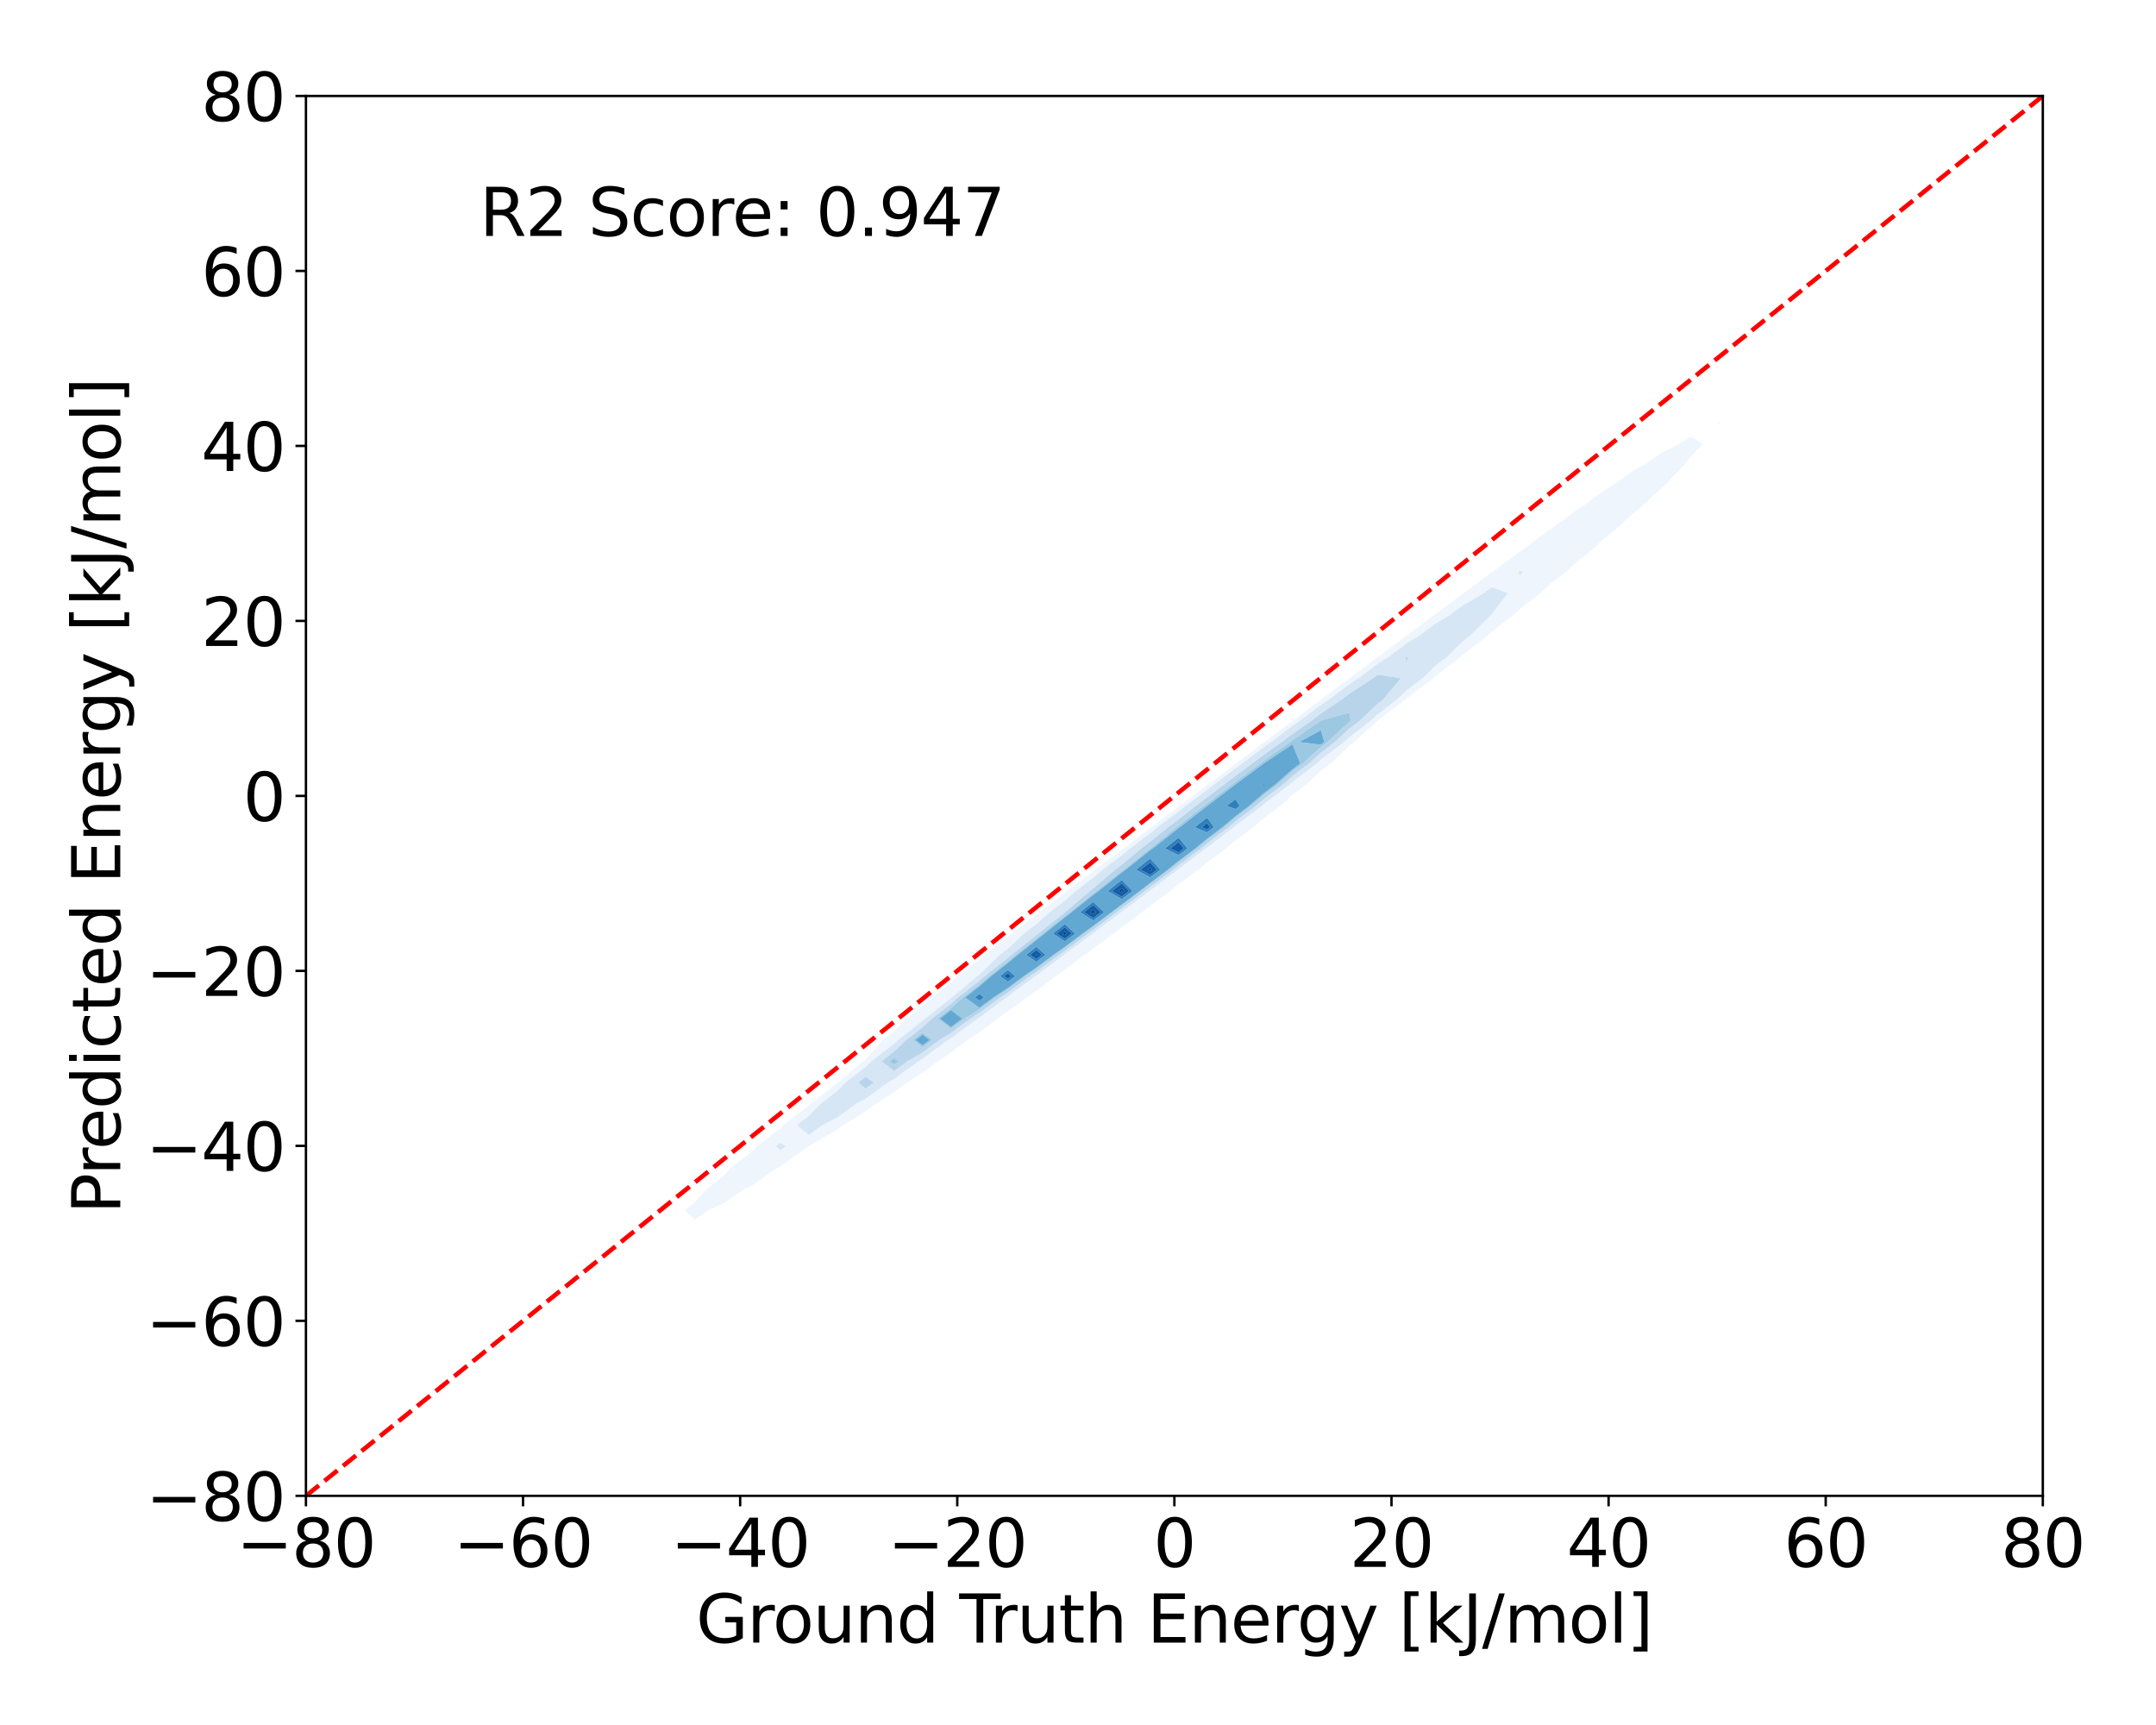 <?xml version="1.0" encoding="utf-8" standalone="no"?>
<!DOCTYPE svg PUBLIC "-//W3C//DTD SVG 1.1//EN"
  "http://www.w3.org/Graphics/SVG/1.1/DTD/svg11.dtd">
<svg xmlns:xlink="http://www.w3.org/1999/xlink" width="720pt" height="576pt" viewBox="0 0 720 576" xmlns="http://www.w3.org/2000/svg" version="1.1">
 <defs>
  <style type="text/css">*{stroke-linejoin: round; stroke-linecap: butt}</style>
 </defs>
 <g id="figure_1">
  <g id="patch_1">
   <path d="M 0 576 
L 720 576 
L 720 0 
L 0 0 
z
" style="fill: #ffffff"/>
  </g>
  <g id="axes_1">
   <g id="patch_2">
    <path d="M 102.17 499.48 
L 682.2 499.48 
L 682.2 32.04 
L 102.17 32.04 
z
" style="fill: #ffffff"/>
   </g>
   <g id="QuadContourSet_1">
    <path d="M 222.544 411.408 
L 222.847 411.207 
L 222.544 411.034 
L 222.316 411.207 
z
M 232.047 407.18 
L 236.622 404.102 
L 241.55 401.876 
L 248.694 396.996 
L 251.053 395.897 
L 259.705 389.891 
L 260.556 389.481 
L 270.058 382.786 
L 270.058 382.786 
L 279.561 377.162 
L 281.543 375.68 
L 289.064 371.085 
L 292.422 368.575 
L 298.567 364.717 
L 302.911 361.469 
L 308.07 358.153 
L 313.138 354.364 
L 317.573 351.452 
L 323.182 347.259 
L 327.075 344.65 
L 333.091 340.153 
L 336.578 337.769 
L 342.895 333.048 
L 346.081 330.824 
L 352.613 325.943 
L 355.584 323.822 
L 362.257 318.837 
L 365.087 316.769 
L 371.834 311.732 
L 374.59 309.667 
L 381.346 304.626 
L 384.092 302.513 
L 390.791 297.521 
L 393.595 295.3 
L 400.157 290.416 
L 403.098 288.014 
L 409.426 283.31 
L 412.601 280.633 
L 418.564 276.205 
L 422.104 273.117 
L 427.517 269.1 
L 431.606 265.406 
L 436.2 261.994 
L 441.109 257.407 
L 444.489 254.889 
L 450.612 248.983 
L 452.212 247.783 
L 460.054 240.678 
L 460.115 240.62 
L 469.347 233.573 
L 469.618 233.312 
L 478.585 226.467 
L 479.121 225.944 
L 487.742 219.362 
L 488.623 218.493 
L 496.791 212.256 
L 498.126 210.938 
L 505.703 205.151 
L 507.629 203.259 
L 514.455 198.046 
L 517.132 195.444 
L 523.033 190.94 
L 526.635 187.493 
L 531.437 183.835 
L 536.138 179.406 
L 539.66 176.73 
L 545.64 171.172 
L 547.685 169.624 
L 555.143 162.762 
L 555.465 162.519 
L 562.226 155.413 
L 564.646 152.431 
L 568.528 148.308 
L 564.646 145.748 
L 560.639 148.308 
L 555.143 151.101 
L 548.824 155.413 
L 545.64 157.044 
L 537.988 162.519 
L 536.138 163.479 
L 527.77 169.624 
L 526.635 170.225 
L 517.878 176.73 
L 517.132 177.134 
L 508.143 183.835 
L 507.629 184.121 
L 498.486 190.94 
L 498.126 191.146 
L 488.873 198.046 
L 488.623 198.192 
L 479.291 205.151 
L 479.121 205.254 
L 469.736 212.256 
L 469.618 212.33 
L 460.202 219.362 
L 460.115 219.418 
L 450.689 226.467 
L 450.612 226.518 
L 441.194 233.573 
L 441.109 233.63 
L 431.715 240.678 
L 431.606 240.753 
L 422.249 247.783 
L 422.104 247.888 
L 412.795 254.889 
L 412.601 255.032 
L 403.353 261.994 
L 403.098 262.188 
L 393.922 269.1 
L 393.595 269.355 
L 384.503 276.205 
L 384.092 276.536 
L 375.099 283.31 
L 374.59 283.735 
L 365.717 290.416 
L 365.087 290.957 
L 356.365 297.521 
L 355.584 298.213 
L 347.056 304.626 
L 346.081 305.518 
L 337.814 311.732 
L 336.578 312.898 
L 328.671 318.837 
L 327.075 320.393 
L 319.681 325.943 
L 317.573 328.068 
L 310.933 333.048 
L 308.07 336.032 
L 302.572 340.153 
L 298.567 344.471 
L 294.846 347.259 
L 289.064 353.711 
L 288.191 354.364 
L 279.799 361.469 
L 279.561 361.709 
L 270.657 368.575 
L 270.058 369.195 
L 261.62 375.68 
L 260.556 376.808 
L 252.752 382.786 
L 251.053 384.627 
L 244.158 389.891 
L 241.55 392.773 
L 236.001 396.996 
L 232.047 401.454 
L 228.558 404.102 
z
M 259.023 382.786 
L 260.556 381.612 
L 262.422 382.786 
L 260.556 384.101 
z
M 266.15 375.68 
L 270.058 372.676 
L 274.022 368.575 
L 279.561 364.303 
L 282.374 361.469 
L 289.064 356.293 
L 291.036 354.364 
L 298.567 348.516 
L 299.894 347.259 
L 308.07 340.885 
L 308.868 340.153 
L 317.573 333.342 
L 317.904 333.048 
L 326.396 325.943 
L 327.075 325.433 
L 333.838 318.837 
L 336.578 316.779 
L 341.925 311.732 
L 346.081 308.608 
L 350.437 304.626 
L 355.584 300.755 
L 359.236 297.521 
L 365.087 293.118 
L 368.235 290.416 
L 374.59 285.631 
L 377.378 283.31 
L 384.092 278.253 
L 386.629 276.205 
L 393.595 270.957 
L 395.966 269.1 
L 403.098 263.728 
L 405.378 261.994 
L 412.601 256.557 
L 414.861 254.889 
L 422.104 249.441 
L 424.417 247.783 
L 431.606 242.382 
L 434.057 240.678 
L 441.109 235.387 
L 443.796 233.573 
L 450.612 228.467 
L 453.661 226.467 
L 460.115 221.64 
L 463.69 219.362 
L 469.618 214.935 
L 473.939 212.256 
L 479.121 208.391 
L 484.493 205.151 
L 488.623 202.071 
L 495.48 198.046 
L 498.126 196.073 
L 503.562 198.046 
L 498.126 205.151 
L 498.126 205.151 
L 490.928 212.256 
L 488.623 214.017 
L 483.197 219.362 
L 479.121 222.474 
L 475.031 226.467 
L 469.618 230.6 
L 466.53 233.573 
L 460.115 238.47 
L 457.78 240.678 
L 450.612 246.148 
L 448.846 247.783 
L 441.109 253.684 
L 439.778 254.889 
L 431.606 261.114 
L 430.61 261.994 
L 422.104 268.462 
L 421.364 269.1 
L 412.601 275.747 
L 412.056 276.205 
L 403.098 282.982 
L 402.697 283.31 
L 393.595 290.176 
L 393.294 290.416 
L 384.092 297.337 
L 383.854 297.521 
L 374.59 304.469 
L 374.38 304.626 
L 365.087 311.577 
L 364.874 311.732 
L 355.584 318.661 
L 355.334 318.837 
L 346.081 325.72 
L 345.755 325.943 
L 336.578 332.751 
L 336.126 333.048 
L 327.075 339.744 
L 326.429 340.153 
L 317.573 346.685 
L 316.631 347.259 
L 308.07 353.55 
L 306.679 354.364 
L 298.567 360.297 
L 296.483 361.469 
L 289.064 366.863 
L 285.893 368.575 
L 279.561 373.142 
L 274.669 375.68 
L 270.058 378.971 
z
M 507.107 190.94 
L 507.629 190.551 
L 508.614 190.94 
L 507.629 192.136 
z
M 574.149 141.621 
L 574.552 141.203 
L 574.149 140.928 
L 573.687 141.203 
z
" clip-path="url(#p1e5669e936)" style="fill: #eef5fc"/>
    <path d="M 260.556 384.101 
L 262.422 382.786 
L 260.556 381.612 
L 259.023 382.786 
z
M 270.058 378.971 
L 274.669 375.68 
L 279.561 373.142 
L 285.893 368.575 
L 289.064 366.863 
L 296.483 361.469 
L 298.567 360.297 
L 306.679 354.364 
L 308.07 353.55 
L 316.631 347.259 
L 317.573 346.685 
L 326.429 340.153 
L 327.075 339.744 
L 336.126 333.048 
L 336.578 332.751 
L 345.755 325.943 
L 346.081 325.72 
L 355.334 318.837 
L 355.584 318.661 
L 364.874 311.732 
L 365.087 311.577 
L 374.38 304.626 
L 374.59 304.469 
L 383.854 297.521 
L 384.092 297.337 
L 393.294 290.416 
L 393.595 290.176 
L 402.697 283.31 
L 403.098 282.982 
L 412.056 276.205 
L 412.601 275.747 
L 421.364 269.1 
L 422.104 268.462 
L 430.61 261.994 
L 431.606 261.114 
L 439.778 254.889 
L 441.109 253.684 
L 448.846 247.783 
L 450.612 246.148 
L 457.78 240.678 
L 460.115 238.47 
L 466.53 233.573 
L 469.618 230.6 
L 475.031 226.467 
L 479.121 222.474 
L 483.197 219.362 
L 488.623 214.017 
L 490.928 212.256 
L 498.126 205.151 
L 498.126 205.151 
L 503.562 198.046 
L 498.126 196.073 
L 495.48 198.046 
L 488.623 202.071 
L 484.493 205.151 
L 479.121 208.391 
L 473.939 212.256 
L 469.618 214.935 
L 463.69 219.362 
L 460.115 221.64 
L 453.661 226.467 
L 450.612 228.467 
L 443.796 233.573 
L 441.109 235.387 
L 434.057 240.678 
L 431.606 242.382 
L 424.417 247.783 
L 422.104 249.441 
L 414.861 254.889 
L 412.601 256.557 
L 405.378 261.994 
L 403.098 263.728 
L 395.966 269.1 
L 393.595 270.957 
L 386.629 276.205 
L 384.092 278.253 
L 377.378 283.31 
L 374.59 285.631 
L 368.235 290.416 
L 365.087 293.118 
L 359.236 297.521 
L 355.584 300.755 
L 350.437 304.626 
L 346.081 308.608 
L 341.925 311.732 
L 336.578 316.779 
L 333.838 318.837 
L 327.075 325.433 
L 326.396 325.943 
L 317.904 333.048 
L 317.573 333.342 
L 308.868 340.153 
L 308.07 340.885 
L 299.894 347.259 
L 298.567 348.516 
L 291.036 354.364 
L 289.064 356.293 
L 282.374 361.469 
L 279.561 364.303 
L 274.022 368.575 
L 270.058 372.676 
L 266.15 375.68 
z
M 286.616 361.469 
L 289.064 359.575 
L 291.779 361.469 
L 289.064 363.443 
z
M 294.393 354.364 
L 298.567 351.123 
L 302.645 347.259 
L 308.07 343.03 
L 311.207 340.153 
L 317.573 335.172 
L 319.968 333.048 
L 327.075 327.465 
L 328.851 325.943 
L 336.578 319.849 
L 337.799 318.837 
L 346.081 312.282 
L 346.769 311.732 
L 355.584 304.733 
L 355.722 304.626 
L 363.965 297.521 
L 365.087 296.677 
L 372.382 290.416 
L 374.59 288.753 
L 381.13 283.31 
L 384.092 281.079 
L 390.129 276.205 
L 393.595 273.594 
L 399.332 269.1 
L 403.098 266.263 
L 408.712 261.994 
L 412.601 259.067 
L 418.261 254.889 
L 422.104 251.999 
L 427.987 247.783 
L 431.606 245.064 
L 437.913 240.678 
L 441.109 238.28 
L 448.08 233.573 
L 450.612 231.676 
L 458.555 226.467 
L 460.115 225.3 
L 467.812 226.467 
L 461.891 233.573 
L 460.115 234.928 
L 454.034 240.678 
L 450.612 243.29 
L 445.759 247.783 
L 441.109 251.33 
L 437.178 254.889 
L 431.606 259.133 
L 428.369 261.994 
L 422.104 266.758 
L 419.387 269.1 
L 412.601 274.248 
L 410.271 276.205 
L 403.098 281.632 
L 401.046 283.31 
L 393.595 288.931 
L 391.73 290.416 
L 384.092 296.16 
L 382.333 297.521 
L 374.59 303.329 
L 372.861 304.626 
L 365.087 310.441 
L 363.313 311.732 
L 355.584 317.497 
L 353.681 318.837 
L 346.081 324.491 
L 343.95 325.943 
L 336.578 331.412 
L 334.088 333.048 
L 327.075 338.237 
L 324.048 340.153 
L 317.573 344.93 
L 313.75 347.259 
L 308.07 351.433 
L 303.063 354.364 
L 298.567 357.653 
z
M 469.434 219.362 
L 469.618 219.224 
L 470.243 219.362 
L 469.618 221.494 
z
M 507.629 192.136 
L 508.614 190.94 
L 507.629 190.551 
L 507.107 190.94 
z
" clip-path="url(#p1e5669e936)" style="fill: #d6e6f4"/>
    <path d="M 289.064 363.443 
L 291.779 361.469 
L 289.064 359.575 
L 286.616 361.469 
z
M 298.567 357.653 
L 303.063 354.364 
L 308.07 351.433 
L 313.75 347.259 
L 317.573 344.93 
L 324.048 340.153 
L 327.075 338.237 
L 334.088 333.048 
L 336.578 331.412 
L 343.95 325.943 
L 346.081 324.491 
L 353.681 318.837 
L 355.584 317.497 
L 363.313 311.732 
L 365.087 310.441 
L 372.861 304.626 
L 374.59 303.329 
L 382.333 297.521 
L 384.092 296.16 
L 391.73 290.416 
L 393.595 288.931 
L 401.046 283.31 
L 403.098 281.632 
L 410.271 276.205 
L 412.601 274.248 
L 419.387 269.1 
L 422.104 266.758 
L 428.369 261.994 
L 431.606 259.133 
L 437.178 254.889 
L 441.109 251.33 
L 445.759 247.783 
L 450.612 243.29 
L 454.034 240.678 
L 460.115 234.928 
L 461.891 233.573 
L 467.812 226.467 
L 460.115 225.3 
L 458.555 226.467 
L 450.612 231.676 
L 448.08 233.573 
L 441.109 238.28 
L 437.913 240.678 
L 431.606 245.064 
L 427.987 247.783 
L 422.104 251.999 
L 418.261 254.889 
L 412.601 259.067 
L 408.712 261.994 
L 403.098 266.263 
L 399.332 269.1 
L 393.595 273.594 
L 390.129 276.205 
L 384.092 281.079 
L 381.13 283.31 
L 374.59 288.753 
L 372.382 290.416 
L 365.087 296.677 
L 363.965 297.521 
L 355.722 304.626 
L 355.584 304.733 
L 346.769 311.732 
L 346.081 312.282 
L 337.799 318.837 
L 336.578 319.849 
L 328.851 325.943 
L 327.075 327.465 
L 319.968 333.048 
L 317.573 335.172 
L 311.207 340.153 
L 308.07 343.03 
L 302.645 347.259 
L 298.567 351.123 
L 294.393 354.364 
z
M 297.044 354.364 
L 298.567 353.181 
L 300.208 354.364 
L 298.567 355.564 
z
M 304.818 347.259 
L 308.07 344.724 
L 311.474 347.259 
L 308.07 349.761 
z
M 313.055 340.153 
L 317.573 336.618 
L 321.599 333.048 
L 327.075 328.746 
L 330.345 325.943 
L 336.578 321.027 
L 339.221 318.837 
L 346.081 313.408 
L 348.174 311.732 
L 355.584 305.849 
L 357.167 304.626 
L 365.087 298.325 
L 366.168 297.521 
L 374.59 290.817 
L 375.151 290.416 
L 384.092 283.31 
L 384.092 283.31 
L 392.893 276.205 
L 393.595 275.676 
L 401.99 269.1 
L 403.098 268.265 
L 411.345 261.994 
L 412.601 261.049 
L 420.947 254.889 
L 422.104 254.019 
L 430.806 247.783 
L 431.606 247.182 
L 440.958 240.678 
L 441.109 240.565 
L 450.612 237.949 
L 451.076 240.678 
L 450.612 241.032 
L 443.322 247.783 
L 441.109 249.471 
L 435.124 254.889 
L 431.606 257.568 
L 426.599 261.994 
L 422.104 265.412 
L 417.826 269.1 
L 412.601 273.063 
L 408.862 276.205 
L 403.098 280.565 
L 399.743 283.31 
L 393.595 287.948 
L 390.495 290.416 
L 384.092 295.231 
L 381.132 297.521 
L 374.59 302.428 
L 371.661 304.626 
L 365.087 309.544 
L 362.08 311.732 
L 355.584 316.577 
L 352.377 318.837 
L 346.081 323.52 
L 342.524 325.943 
L 336.578 330.354 
L 332.48 333.048 
L 327.075 337.046 
L 322.169 340.153 
L 317.573 343.543 
z
M 469.618 221.494 
L 470.243 219.362 
L 469.618 219.224 
L 469.434 219.362 
z
" clip-path="url(#p1e5669e936)" style="fill: #b7d4ea"/>
    <path d="M 298.567 355.564 
L 300.208 354.364 
L 298.567 353.181 
L 297.044 354.364 
z
M 298.186 354.364 
L 298.567 354.068 
L 298.978 354.364 
L 298.567 354.664 
z
M 308.07 349.761 
L 311.474 347.259 
L 308.07 344.724 
L 304.818 347.259 
z
M 305.754 347.259 
L 308.07 345.454 
L 310.494 347.259 
L 308.07 349.04 
z
M 317.573 343.543 
L 322.169 340.153 
L 327.075 337.046 
L 332.48 333.048 
L 336.578 330.354 
L 342.524 325.943 
L 346.081 323.52 
L 352.377 318.837 
L 355.584 316.577 
L 362.08 311.732 
L 365.087 309.544 
L 371.661 304.626 
L 374.59 302.428 
L 381.132 297.521 
L 384.092 295.231 
L 390.495 290.416 
L 393.595 287.948 
L 399.743 283.31 
L 403.098 280.565 
L 408.862 276.205 
L 412.601 273.063 
L 417.826 269.1 
L 422.104 265.412 
L 426.599 261.994 
L 431.606 257.568 
L 435.124 254.889 
L 441.109 249.471 
L 443.322 247.783 
L 450.612 241.032 
L 451.076 240.678 
L 450.612 237.949 
L 441.109 240.565 
L 440.958 240.678 
L 431.606 247.182 
L 430.806 247.783 
L 422.104 254.019 
L 420.947 254.889 
L 412.601 261.049 
L 411.345 261.994 
L 403.098 268.265 
L 401.99 269.1 
L 393.595 275.676 
L 392.893 276.205 
L 384.092 283.31 
L 384.092 283.31 
L 375.151 290.416 
L 374.59 290.817 
L 366.168 297.521 
L 365.087 298.325 
L 357.167 304.626 
L 355.584 305.849 
L 348.174 311.732 
L 346.081 313.408 
L 339.221 318.837 
L 336.578 321.027 
L 330.345 325.943 
L 327.075 328.746 
L 321.599 333.048 
L 317.573 336.618 
L 313.055 340.153 
z
M 313.851 340.153 
L 317.573 337.241 
L 321.359 340.153 
L 317.573 342.946 
z
M 322.301 333.048 
L 327.075 329.297 
L 330.989 325.943 
L 336.578 321.534 
L 339.833 318.837 
L 346.081 313.892 
L 348.78 311.732 
L 355.584 306.33 
L 357.79 304.626 
L 365.087 298.821 
L 366.834 297.521 
L 374.59 291.347 
L 375.895 290.416 
L 384.092 283.901 
L 384.96 283.31 
L 393.595 276.487 
L 394.033 276.205 
L 403.098 269.127 
L 403.143 269.1 
L 412.479 261.994 
L 412.601 261.903 
L 422.104 254.889 
L 422.104 254.889 
L 431.606 248.514 
L 434.24 254.889 
L 431.606 256.894 
L 425.836 261.994 
L 422.104 264.832 
L 417.154 269.1 
L 412.601 272.553 
L 408.255 276.205 
L 403.098 280.106 
L 399.182 283.31 
L 393.595 287.524 
L 389.963 290.416 
L 384.092 294.831 
L 380.615 297.521 
L 374.59 302.04 
L 371.145 304.626 
L 365.087 309.157 
L 361.549 311.732 
L 355.584 316.181 
L 351.815 318.837 
L 346.081 323.102 
L 341.911 325.943 
L 336.578 329.899 
L 331.787 333.048 
L 327.075 336.533 
z
M 433.845 247.783 
L 441.109 243.834 
L 442.272 247.783 
L 441.109 248.67 
z
" clip-path="url(#p1e5669e936)" style="fill: #9cc9e1"/>
    <path d="M 298.567 354.664 
L 298.978 354.364 
L 298.567 354.068 
L 298.186 354.364 
z
M 308.07 349.04 
L 310.494 347.259 
L 308.07 345.454 
L 305.754 347.259 
z
M 317.573 342.946 
L 321.359 340.153 
L 317.573 337.241 
L 313.851 340.153 
z
M 327.075 336.533 
L 331.787 333.048 
L 336.578 329.899 
L 341.911 325.943 
L 346.081 323.102 
L 351.815 318.837 
L 355.584 316.181 
L 361.549 311.732 
L 365.087 309.157 
L 371.145 304.626 
L 374.59 302.04 
L 380.615 297.521 
L 384.092 294.831 
L 389.963 290.416 
L 393.595 287.524 
L 399.182 283.31 
L 403.098 280.106 
L 408.255 276.205 
L 412.601 272.553 
L 417.154 269.1 
L 422.104 264.832 
L 425.836 261.994 
L 431.606 256.894 
L 434.24 254.889 
L 431.606 248.514 
L 422.104 254.889 
L 422.104 254.889 
L 412.601 261.903 
L 412.479 261.994 
L 403.143 269.1 
L 403.098 269.127 
L 394.033 276.205 
L 393.595 276.487 
L 384.96 283.31 
L 384.092 283.901 
L 375.895 290.416 
L 374.59 291.347 
L 366.834 297.521 
L 365.087 298.821 
L 357.79 304.626 
L 355.584 306.33 
L 348.78 311.732 
L 346.081 313.892 
L 339.833 318.837 
L 336.578 321.534 
L 330.989 325.943 
L 327.075 329.297 
L 322.301 333.048 
z
M 325.586 333.048 
L 327.075 331.878 
L 328.545 333.048 
L 327.075 334.136 
z
M 333.998 325.943 
L 336.578 323.908 
L 339.039 325.943 
L 336.578 327.769 
z
M 342.698 318.837 
L 346.081 316.159 
L 349.186 318.837 
L 346.081 321.147 
z
M 351.612 311.732 
L 355.584 308.579 
L 359.066 311.732 
L 355.584 314.329 
z
M 360.701 304.626 
L 365.087 301.137 
L 368.728 304.626 
L 365.087 307.35 
z
M 369.948 297.521 
L 374.59 293.826 
L 378.195 297.521 
L 374.59 300.225 
z
M 379.369 290.416 
L 384.092 286.662 
L 387.474 290.416 
L 384.092 292.96 
z
M 389.018 283.31 
L 393.595 279.694 
L 396.556 283.31 
L 393.595 285.544 
z
M 399.025 276.205 
L 403.098 273.024 
L 405.415 276.205 
L 403.098 277.958 
z
M 409.676 269.1 
L 412.601 266.867 
L 414.009 269.1 
L 412.601 270.168 
z
M 421.669 261.994 
L 422.104 261.676 
L 422.271 261.994 
L 422.104 262.121 
z
M 441.109 248.67 
L 442.272 247.783 
L 441.109 243.834 
L 433.845 247.783 
z
" clip-path="url(#p1e5669e936)" style="fill: #63a8d3"/>
    <path d="M 327.075 334.136 
L 328.545 333.048 
L 327.075 331.878 
L 325.586 333.048 
z
M 336.578 327.769 
L 339.039 325.943 
L 336.578 323.908 
L 333.998 325.943 
z
M 335.363 325.943 
L 336.578 324.985 
L 337.737 325.943 
L 336.578 326.802 
z
M 346.081 321.147 
L 349.186 318.837 
L 346.081 316.159 
L 342.698 318.837 
z
M 343.997 318.837 
L 346.081 317.188 
L 347.994 318.837 
L 346.081 320.26 
z
M 355.584 314.329 
L 359.066 311.732 
L 355.584 308.579 
L 351.612 311.732 
z
M 352.897 311.732 
L 355.584 309.599 
L 357.94 311.732 
L 355.584 313.489 
z
M 365.087 307.35 
L 368.728 304.626 
L 365.087 301.137 
L 360.701 304.626 
z
M 362.021 304.626 
L 365.087 302.187 
L 367.632 304.626 
L 365.087 306.53 
z
M 374.59 300.225 
L 378.195 297.521 
L 374.59 293.826 
L 369.948 297.521 
z
M 371.361 297.521 
L 374.59 294.951 
L 377.098 297.521 
L 374.59 299.402 
z
M 384.092 292.96 
L 387.474 290.416 
L 384.092 286.662 
L 379.369 290.416 
z
M 380.945 290.416 
L 384.092 287.915 
L 386.346 290.416 
L 384.092 292.111 
z
M 393.595 285.544 
L 396.556 283.31 
L 393.595 279.694 
L 389.018 283.31 
z
M 390.859 283.31 
L 393.595 281.148 
L 395.365 283.31 
L 393.595 284.646 
z
M 403.098 277.958 
L 405.415 276.205 
L 403.098 273.024 
L 399.025 276.205 
z
M 401.288 276.205 
L 403.098 274.792 
L 404.127 276.205 
L 403.098 276.984 
z
M 412.601 270.168 
L 414.009 269.1 
L 412.601 266.867 
L 409.676 269.1 
z
M 422.104 262.121 
L 422.271 261.994 
L 422.104 261.676 
L 421.669 261.994 
z
" clip-path="url(#p1e5669e936)" style="fill: #2f7fbc"/>
    <path d="M 336.578 326.802 
L 337.737 325.943 
L 336.578 324.985 
L 335.363 325.943 
z
M 346.081 320.26 
L 347.994 318.837 
L 346.081 317.188 
L 343.997 318.837 
z
M 345.928 318.837 
L 346.081 318.716 
L 346.221 318.837 
L 346.081 318.942 
z
M 355.584 313.489 
L 357.94 311.732 
L 355.584 309.599 
L 352.897 311.732 
z
M 354.806 311.732 
L 355.584 311.114 
L 356.266 311.732 
L 355.584 312.24 
z
M 365.087 306.53 
L 367.632 304.626 
L 365.087 302.187 
L 362.021 304.626 
z
M 363.984 304.626 
L 365.087 303.749 
L 366.002 304.626 
L 365.087 305.311 
z
M 374.59 299.402 
L 377.098 297.521 
L 374.59 294.951 
L 371.361 297.521 
z
M 373.461 297.521 
L 374.59 296.622 
L 375.467 297.521 
L 374.59 298.179 
z
M 384.092 292.111 
L 386.346 290.416 
L 384.092 287.915 
L 380.945 290.416 
z
M 383.288 290.416 
L 384.092 289.777 
L 384.668 290.416 
L 384.092 290.849 
z
M 393.595 284.646 
L 395.365 283.31 
L 393.595 281.148 
L 390.859 283.31 
z
M 403.098 276.984 
L 404.127 276.205 
L 403.098 274.792 
L 401.288 276.205 
z
" clip-path="url(#p1e5669e936)" style="fill: #115ca5"/>
    <path d="M 346.081 318.942 
L 346.221 318.837 
L 346.081 318.716 
L 345.928 318.837 
z
M 355.584 312.24 
L 356.266 311.732 
L 355.584 311.114 
L 354.806 311.732 
z
M 365.087 305.311 
L 366.002 304.626 
L 365.087 303.749 
L 363.984 304.626 
z
M 364.783 304.626 
L 365.087 304.385 
L 365.339 304.626 
L 365.087 304.815 
z
M 374.59 298.179 
L 375.467 297.521 
L 374.59 296.622 
L 373.461 297.521 
z
M 374.316 297.521 
L 374.59 297.303 
L 374.802 297.521 
L 374.59 297.681 
z
M 384.092 290.849 
L 384.668 290.416 
L 384.092 289.777 
L 383.288 290.416 
z
" clip-path="url(#p1e5669e936)" style="fill: #083e81"/>
    <path d="M 365.087 304.815 
L 365.339 304.626 
L 365.087 304.385 
L 364.783 304.626 
z
M 374.59 297.681 
L 374.802 297.521 
L 374.59 297.303 
L 374.316 297.521 
z
" clip-path="url(#p1e5669e936)" style="fill: #083370"/>
   </g>
   <g id="matplotlib.axis_1">
    <g id="xtick_1">
     <g id="line2d_1">
      <defs>
       <path id="m4b000084a8" d="M 0 0 
L 0 3.5 
" style="stroke: #000000; stroke-width: 0.8"/>
      </defs>
      <g>
       <use xlink:href="#m4b000084a8" x="102.17" y="499.48" style="stroke: #000000; stroke-width: 0.8"/>
      </g>
     </g>
     <g id="text_1">
      <!-- −80 -->
      <g transform="translate(78.955 523.197) scale(0.22 -0.22)">
       <defs>
        <path id="DejaVuSans-2212" d="M 678 2272 
L 4684 2272 
L 4684 1741 
L 678 1741 
L 678 2272 
z
" transform="scale(0.016)"/>
        <path id="DejaVuSans-38" d="M 2034 2216 
Q 1584 2216 1326 1975 
Q 1069 1734 1069 1313 
Q 1069 891 1326 650 
Q 1584 409 2034 409 
Q 2484 409 2743 651 
Q 3003 894 3003 1313 
Q 3003 1734 2745 1975 
Q 2488 2216 2034 2216 
z
M 1403 2484 
Q 997 2584 770 2862 
Q 544 3141 544 3541 
Q 544 4100 942 4425 
Q 1341 4750 2034 4750 
Q 2731 4750 3128 4425 
Q 3525 4100 3525 3541 
Q 3525 3141 3298 2862 
Q 3072 2584 2669 2484 
Q 3125 2378 3379 2068 
Q 3634 1759 3634 1313 
Q 3634 634 3220 271 
Q 2806 -91 2034 -91 
Q 1263 -91 848 271 
Q 434 634 434 1313 
Q 434 1759 690 2068 
Q 947 2378 1403 2484 
z
M 1172 3481 
Q 1172 3119 1398 2916 
Q 1625 2713 2034 2713 
Q 2441 2713 2670 2916 
Q 2900 3119 2900 3481 
Q 2900 3844 2670 4047 
Q 2441 4250 2034 4250 
Q 1625 4250 1398 4047 
Q 1172 3844 1172 3481 
z
" transform="scale(0.016)"/>
        <path id="DejaVuSans-30" d="M 2034 4250 
Q 1547 4250 1301 3770 
Q 1056 3291 1056 2328 
Q 1056 1369 1301 889 
Q 1547 409 2034 409 
Q 2525 409 2770 889 
Q 3016 1369 3016 2328 
Q 3016 3291 2770 3770 
Q 2525 4250 2034 4250 
z
M 2034 4750 
Q 2819 4750 3233 4129 
Q 3647 3509 3647 2328 
Q 3647 1150 3233 529 
Q 2819 -91 2034 -91 
Q 1250 -91 836 529 
Q 422 1150 422 2328 
Q 422 3509 836 4129 
Q 1250 4750 2034 4750 
z
" transform="scale(0.016)"/>
       </defs>
       <use xlink:href="#DejaVuSans-2212"/>
       <use xlink:href="#DejaVuSans-38" x="83.789"/>
       <use xlink:href="#DejaVuSans-30" x="147.412"/>
      </g>
     </g>
    </g>
    <g id="xtick_2">
     <g id="line2d_2">
      <g>
       <use xlink:href="#m4b000084a8" x="174.674" y="499.48" style="stroke: #000000; stroke-width: 0.8"/>
      </g>
     </g>
     <g id="text_2">
      <!-- −60 -->
      <g transform="translate(151.459 523.197) scale(0.22 -0.22)">
       <defs>
        <path id="DejaVuSans-36" d="M 2113 2584 
Q 1688 2584 1439 2293 
Q 1191 2003 1191 1497 
Q 1191 994 1439 701 
Q 1688 409 2113 409 
Q 2538 409 2786 701 
Q 3034 994 3034 1497 
Q 3034 2003 2786 2293 
Q 2538 2584 2113 2584 
z
M 3366 4563 
L 3366 3988 
Q 3128 4100 2886 4159 
Q 2644 4219 2406 4219 
Q 1781 4219 1451 3797 
Q 1122 3375 1075 2522 
Q 1259 2794 1537 2939 
Q 1816 3084 2150 3084 
Q 2853 3084 3261 2657 
Q 3669 2231 3669 1497 
Q 3669 778 3244 343 
Q 2819 -91 2113 -91 
Q 1303 -91 875 529 
Q 447 1150 447 2328 
Q 447 3434 972 4092 
Q 1497 4750 2381 4750 
Q 2619 4750 2861 4703 
Q 3103 4656 3366 4563 
z
" transform="scale(0.016)"/>
       </defs>
       <use xlink:href="#DejaVuSans-2212"/>
       <use xlink:href="#DejaVuSans-36" x="83.789"/>
       <use xlink:href="#DejaVuSans-30" x="147.412"/>
      </g>
     </g>
    </g>
    <g id="xtick_3">
     <g id="line2d_3">
      <g>
       <use xlink:href="#m4b000084a8" x="247.178" y="499.48" style="stroke: #000000; stroke-width: 0.8"/>
      </g>
     </g>
     <g id="text_3">
      <!-- −40 -->
      <g transform="translate(223.962 523.197) scale(0.22 -0.22)">
       <defs>
        <path id="DejaVuSans-34" d="M 2419 4116 
L 825 1625 
L 2419 1625 
L 2419 4116 
z
M 2253 4666 
L 3047 4666 
L 3047 1625 
L 3713 1625 
L 3713 1100 
L 3047 1100 
L 3047 0 
L 2419 0 
L 2419 1100 
L 313 1100 
L 313 1709 
L 2253 4666 
z
" transform="scale(0.016)"/>
       </defs>
       <use xlink:href="#DejaVuSans-2212"/>
       <use xlink:href="#DejaVuSans-34" x="83.789"/>
       <use xlink:href="#DejaVuSans-30" x="147.412"/>
      </g>
     </g>
    </g>
    <g id="xtick_4">
     <g id="line2d_4">
      <g>
       <use xlink:href="#m4b000084a8" x="319.681" y="499.48" style="stroke: #000000; stroke-width: 0.8"/>
      </g>
     </g>
     <g id="text_4">
      <!-- −20 -->
      <g transform="translate(296.466 523.197) scale(0.22 -0.22)">
       <defs>
        <path id="DejaVuSans-32" d="M 1228 531 
L 3431 531 
L 3431 0 
L 469 0 
L 469 531 
Q 828 903 1448 1529 
Q 2069 2156 2228 2338 
Q 2531 2678 2651 2914 
Q 2772 3150 2772 3378 
Q 2772 3750 2511 3984 
Q 2250 4219 1831 4219 
Q 1534 4219 1204 4116 
Q 875 4013 500 3803 
L 500 4441 
Q 881 4594 1212 4672 
Q 1544 4750 1819 4750 
Q 2544 4750 2975 4387 
Q 3406 4025 3406 3419 
Q 3406 3131 3298 2873 
Q 3191 2616 2906 2266 
Q 2828 2175 2409 1742 
Q 1991 1309 1228 531 
z
" transform="scale(0.016)"/>
       </defs>
       <use xlink:href="#DejaVuSans-2212"/>
       <use xlink:href="#DejaVuSans-32" x="83.789"/>
       <use xlink:href="#DejaVuSans-30" x="147.412"/>
      </g>
     </g>
    </g>
    <g id="xtick_5">
     <g id="line2d_5">
      <g>
       <use xlink:href="#m4b000084a8" x="392.185" y="499.48" style="stroke: #000000; stroke-width: 0.8"/>
      </g>
     </g>
     <g id="text_5">
      <!-- 0 -->
      <g transform="translate(385.186 523.197) scale(0.22 -0.22)">
       <use xlink:href="#DejaVuSans-30"/>
      </g>
     </g>
    </g>
    <g id="xtick_6">
     <g id="line2d_6">
      <g>
       <use xlink:href="#m4b000084a8" x="464.689" y="499.48" style="stroke: #000000; stroke-width: 0.8"/>
      </g>
     </g>
     <g id="text_6">
      <!-- 20 -->
      <g transform="translate(450.691 523.197) scale(0.22 -0.22)">
       <use xlink:href="#DejaVuSans-32"/>
       <use xlink:href="#DejaVuSans-30" x="63.623"/>
      </g>
     </g>
    </g>
    <g id="xtick_7">
     <g id="line2d_7">
      <g>
       <use xlink:href="#m4b000084a8" x="537.192" y="499.48" style="stroke: #000000; stroke-width: 0.8"/>
      </g>
     </g>
     <g id="text_7">
      <!-- 40 -->
      <g transform="translate(523.195 523.197) scale(0.22 -0.22)">
       <use xlink:href="#DejaVuSans-34"/>
       <use xlink:href="#DejaVuSans-30" x="63.623"/>
      </g>
     </g>
    </g>
    <g id="xtick_8">
     <g id="line2d_8">
      <g>
       <use xlink:href="#m4b000084a8" x="609.696" y="499.48" style="stroke: #000000; stroke-width: 0.8"/>
      </g>
     </g>
     <g id="text_8">
      <!-- 60 -->
      <g transform="translate(595.699 523.197) scale(0.22 -0.22)">
       <use xlink:href="#DejaVuSans-36"/>
       <use xlink:href="#DejaVuSans-30" x="63.623"/>
      </g>
     </g>
    </g>
    <g id="xtick_9">
     <g id="line2d_9">
      <g>
       <use xlink:href="#m4b000084a8" x="682.2" y="499.48" style="stroke: #000000; stroke-width: 0.8"/>
      </g>
     </g>
     <g id="text_9">
      <!-- 80 -->
      <g transform="translate(668.202 523.197) scale(0.22 -0.22)">
       <use xlink:href="#DejaVuSans-38"/>
       <use xlink:href="#DejaVuSans-30" x="63.623"/>
      </g>
     </g>
    </g>
    <g id="text_10">
     <!-- Ground Truth Energy [kJ/mol] -->
     <g transform="translate(232.451 548.488) scale(0.22 -0.22)">
      <defs>
       <path id="DejaVuSans-47" d="M 3809 666 
L 3809 1919 
L 2778 1919 
L 2778 2438 
L 4434 2438 
L 4434 434 
Q 4069 175 3628 42 
Q 3188 -91 2688 -91 
Q 1594 -91 976 548 
Q 359 1188 359 2328 
Q 359 3472 976 4111 
Q 1594 4750 2688 4750 
Q 3144 4750 3555 4637 
Q 3966 4525 4313 4306 
L 4313 3634 
Q 3963 3931 3569 4081 
Q 3175 4231 2741 4231 
Q 1884 4231 1454 3753 
Q 1025 3275 1025 2328 
Q 1025 1384 1454 906 
Q 1884 428 2741 428 
Q 3075 428 3337 486 
Q 3600 544 3809 666 
z
" transform="scale(0.016)"/>
       <path id="DejaVuSans-72" d="M 2631 2963 
Q 2534 3019 2420 3045 
Q 2306 3072 2169 3072 
Q 1681 3072 1420 2755 
Q 1159 2438 1159 1844 
L 1159 0 
L 581 0 
L 581 3500 
L 1159 3500 
L 1159 2956 
Q 1341 3275 1631 3429 
Q 1922 3584 2338 3584 
Q 2397 3584 2469 3576 
Q 2541 3569 2628 3553 
L 2631 2963 
z
" transform="scale(0.016)"/>
       <path id="DejaVuSans-6f" d="M 1959 3097 
Q 1497 3097 1228 2736 
Q 959 2375 959 1747 
Q 959 1119 1226 758 
Q 1494 397 1959 397 
Q 2419 397 2687 759 
Q 2956 1122 2956 1747 
Q 2956 2369 2687 2733 
Q 2419 3097 1959 3097 
z
M 1959 3584 
Q 2709 3584 3137 3096 
Q 3566 2609 3566 1747 
Q 3566 888 3137 398 
Q 2709 -91 1959 -91 
Q 1206 -91 779 398 
Q 353 888 353 1747 
Q 353 2609 779 3096 
Q 1206 3584 1959 3584 
z
" transform="scale(0.016)"/>
       <path id="DejaVuSans-75" d="M 544 1381 
L 544 3500 
L 1119 3500 
L 1119 1403 
Q 1119 906 1312 657 
Q 1506 409 1894 409 
Q 2359 409 2629 706 
Q 2900 1003 2900 1516 
L 2900 3500 
L 3475 3500 
L 3475 0 
L 2900 0 
L 2900 538 
Q 2691 219 2414 64 
Q 2138 -91 1772 -91 
Q 1169 -91 856 284 
Q 544 659 544 1381 
z
M 1991 3584 
L 1991 3584 
z
" transform="scale(0.016)"/>
       <path id="DejaVuSans-6e" d="M 3513 2113 
L 3513 0 
L 2938 0 
L 2938 2094 
Q 2938 2591 2744 2837 
Q 2550 3084 2163 3084 
Q 1697 3084 1428 2787 
Q 1159 2491 1159 1978 
L 1159 0 
L 581 0 
L 581 3500 
L 1159 3500 
L 1159 2956 
Q 1366 3272 1645 3428 
Q 1925 3584 2291 3584 
Q 2894 3584 3203 3211 
Q 3513 2838 3513 2113 
z
" transform="scale(0.016)"/>
       <path id="DejaVuSans-64" d="M 2906 2969 
L 2906 4863 
L 3481 4863 
L 3481 0 
L 2906 0 
L 2906 525 
Q 2725 213 2448 61 
Q 2172 -91 1784 -91 
Q 1150 -91 751 415 
Q 353 922 353 1747 
Q 353 2572 751 3078 
Q 1150 3584 1784 3584 
Q 2172 3584 2448 3432 
Q 2725 3281 2906 2969 
z
M 947 1747 
Q 947 1113 1208 752 
Q 1469 391 1925 391 
Q 2381 391 2643 752 
Q 2906 1113 2906 1747 
Q 2906 2381 2643 2742 
Q 2381 3103 1925 3103 
Q 1469 3103 1208 2742 
Q 947 2381 947 1747 
z
" transform="scale(0.016)"/>
       <path id="DejaVuSans-20" transform="scale(0.016)"/>
       <path id="DejaVuSans-54" d="M -19 4666 
L 3928 4666 
L 3928 4134 
L 2272 4134 
L 2272 0 
L 1638 0 
L 1638 4134 
L -19 4134 
L -19 4666 
z
" transform="scale(0.016)"/>
       <path id="DejaVuSans-74" d="M 1172 4494 
L 1172 3500 
L 2356 3500 
L 2356 3053 
L 1172 3053 
L 1172 1153 
Q 1172 725 1289 603 
Q 1406 481 1766 481 
L 2356 481 
L 2356 0 
L 1766 0 
Q 1100 0 847 248 
Q 594 497 594 1153 
L 594 3053 
L 172 3053 
L 172 3500 
L 594 3500 
L 594 4494 
L 1172 4494 
z
" transform="scale(0.016)"/>
       <path id="DejaVuSans-68" d="M 3513 2113 
L 3513 0 
L 2938 0 
L 2938 2094 
Q 2938 2591 2744 2837 
Q 2550 3084 2163 3084 
Q 1697 3084 1428 2787 
Q 1159 2491 1159 1978 
L 1159 0 
L 581 0 
L 581 4863 
L 1159 4863 
L 1159 2956 
Q 1366 3272 1645 3428 
Q 1925 3584 2291 3584 
Q 2894 3584 3203 3211 
Q 3513 2838 3513 2113 
z
" transform="scale(0.016)"/>
       <path id="DejaVuSans-45" d="M 628 4666 
L 3578 4666 
L 3578 4134 
L 1259 4134 
L 1259 2753 
L 3481 2753 
L 3481 2222 
L 1259 2222 
L 1259 531 
L 3634 531 
L 3634 0 
L 628 0 
L 628 4666 
z
" transform="scale(0.016)"/>
       <path id="DejaVuSans-65" d="M 3597 1894 
L 3597 1613 
L 953 1613 
Q 991 1019 1311 708 
Q 1631 397 2203 397 
Q 2534 397 2845 478 
Q 3156 559 3463 722 
L 3463 178 
Q 3153 47 2828 -22 
Q 2503 -91 2169 -91 
Q 1331 -91 842 396 
Q 353 884 353 1716 
Q 353 2575 817 3079 
Q 1281 3584 2069 3584 
Q 2775 3584 3186 3129 
Q 3597 2675 3597 1894 
z
M 3022 2063 
Q 3016 2534 2758 2815 
Q 2500 3097 2075 3097 
Q 1594 3097 1305 2825 
Q 1016 2553 972 2059 
L 3022 2063 
z
" transform="scale(0.016)"/>
       <path id="DejaVuSans-67" d="M 2906 1791 
Q 2906 2416 2648 2759 
Q 2391 3103 1925 3103 
Q 1463 3103 1205 2759 
Q 947 2416 947 1791 
Q 947 1169 1205 825 
Q 1463 481 1925 481 
Q 2391 481 2648 825 
Q 2906 1169 2906 1791 
z
M 3481 434 
Q 3481 -459 3084 -895 
Q 2688 -1331 1869 -1331 
Q 1566 -1331 1297 -1286 
Q 1028 -1241 775 -1147 
L 775 -588 
Q 1028 -725 1275 -790 
Q 1522 -856 1778 -856 
Q 2344 -856 2625 -561 
Q 2906 -266 2906 331 
L 2906 616 
Q 2728 306 2450 153 
Q 2172 0 1784 0 
Q 1141 0 747 490 
Q 353 981 353 1791 
Q 353 2603 747 3093 
Q 1141 3584 1784 3584 
Q 2172 3584 2450 3431 
Q 2728 3278 2906 2969 
L 2906 3500 
L 3481 3500 
L 3481 434 
z
" transform="scale(0.016)"/>
       <path id="DejaVuSans-79" d="M 2059 -325 
Q 1816 -950 1584 -1140 
Q 1353 -1331 966 -1331 
L 506 -1331 
L 506 -850 
L 844 -850 
Q 1081 -850 1212 -737 
Q 1344 -625 1503 -206 
L 1606 56 
L 191 3500 
L 800 3500 
L 1894 763 
L 2988 3500 
L 3597 3500 
L 2059 -325 
z
" transform="scale(0.016)"/>
       <path id="DejaVuSans-5b" d="M 550 4863 
L 1875 4863 
L 1875 4416 
L 1125 4416 
L 1125 -397 
L 1875 -397 
L 1875 -844 
L 550 -844 
L 550 4863 
z
" transform="scale(0.016)"/>
       <path id="DejaVuSans-6b" d="M 581 4863 
L 1159 4863 
L 1159 1991 
L 2875 3500 
L 3609 3500 
L 1753 1863 
L 3688 0 
L 2938 0 
L 1159 1709 
L 1159 0 
L 581 0 
L 581 4863 
z
" transform="scale(0.016)"/>
       <path id="DejaVuSans-4a" d="M 628 4666 
L 1259 4666 
L 1259 325 
Q 1259 -519 939 -900 
Q 619 -1281 -91 -1281 
L -331 -1281 
L -331 -750 
L -134 -750 
Q 284 -750 456 -515 
Q 628 -281 628 325 
L 628 4666 
z
" transform="scale(0.016)"/>
       <path id="DejaVuSans-2f" d="M 1625 4666 
L 2156 4666 
L 531 -594 
L 0 -594 
L 1625 4666 
z
" transform="scale(0.016)"/>
       <path id="DejaVuSans-6d" d="M 3328 2828 
Q 3544 3216 3844 3400 
Q 4144 3584 4550 3584 
Q 5097 3584 5394 3201 
Q 5691 2819 5691 2113 
L 5691 0 
L 5113 0 
L 5113 2094 
Q 5113 2597 4934 2840 
Q 4756 3084 4391 3084 
Q 3944 3084 3684 2787 
Q 3425 2491 3425 1978 
L 3425 0 
L 2847 0 
L 2847 2094 
Q 2847 2600 2669 2842 
Q 2491 3084 2119 3084 
Q 1678 3084 1418 2786 
Q 1159 2488 1159 1978 
L 1159 0 
L 581 0 
L 581 3500 
L 1159 3500 
L 1159 2956 
Q 1356 3278 1631 3431 
Q 1906 3584 2284 3584 
Q 2666 3584 2933 3390 
Q 3200 3197 3328 2828 
z
" transform="scale(0.016)"/>
       <path id="DejaVuSans-6c" d="M 603 4863 
L 1178 4863 
L 1178 0 
L 603 0 
L 603 4863 
z
" transform="scale(0.016)"/>
       <path id="DejaVuSans-5d" d="M 1947 4863 
L 1947 -844 
L 622 -844 
L 622 -397 
L 1369 -397 
L 1369 4416 
L 622 4416 
L 622 4863 
L 1947 4863 
z
" transform="scale(0.016)"/>
      </defs>
      <use xlink:href="#DejaVuSans-47"/>
      <use xlink:href="#DejaVuSans-72" x="77.49"/>
      <use xlink:href="#DejaVuSans-6f" x="116.354"/>
      <use xlink:href="#DejaVuSans-75" x="177.535"/>
      <use xlink:href="#DejaVuSans-6e" x="240.914"/>
      <use xlink:href="#DejaVuSans-64" x="304.293"/>
      <use xlink:href="#DejaVuSans-20" x="367.77"/>
      <use xlink:href="#DejaVuSans-54" x="399.557"/>
      <use xlink:href="#DejaVuSans-72" x="445.891"/>
      <use xlink:href="#DejaVuSans-75" x="487.004"/>
      <use xlink:href="#DejaVuSans-74" x="550.383"/>
      <use xlink:href="#DejaVuSans-68" x="589.592"/>
      <use xlink:href="#DejaVuSans-20" x="652.971"/>
      <use xlink:href="#DejaVuSans-45" x="684.758"/>
      <use xlink:href="#DejaVuSans-6e" x="747.941"/>
      <use xlink:href="#DejaVuSans-65" x="811.32"/>
      <use xlink:href="#DejaVuSans-72" x="872.844"/>
      <use xlink:href="#DejaVuSans-67" x="912.207"/>
      <use xlink:href="#DejaVuSans-79" x="975.684"/>
      <use xlink:href="#DejaVuSans-20" x="1034.863"/>
      <use xlink:href="#DejaVuSans-5b" x="1066.65"/>
      <use xlink:href="#DejaVuSans-6b" x="1105.664"/>
      <use xlink:href="#DejaVuSans-4a" x="1163.574"/>
      <use xlink:href="#DejaVuSans-2f" x="1193.066"/>
      <use xlink:href="#DejaVuSans-6d" x="1226.758"/>
      <use xlink:href="#DejaVuSans-6f" x="1324.17"/>
      <use xlink:href="#DejaVuSans-6c" x="1385.352"/>
      <use xlink:href="#DejaVuSans-5d" x="1413.135"/>
     </g>
    </g>
   </g>
   <g id="matplotlib.axis_2">
    <g id="ytick_1">
     <g id="line2d_10">
      <defs>
       <path id="m7f2dbbc4fd" d="M 0 0 
L -3.5 0 
" style="stroke: #000000; stroke-width: 0.8"/>
      </defs>
      <g>
       <use xlink:href="#m7f2dbbc4fd" x="102.17" y="499.48" style="stroke: #000000; stroke-width: 0.8"/>
      </g>
     </g>
     <g id="text_11">
      <!-- −80 -->
      <g transform="translate(48.74 507.838) scale(0.22 -0.22)">
       <use xlink:href="#DejaVuSans-2212"/>
       <use xlink:href="#DejaVuSans-38" x="83.789"/>
       <use xlink:href="#DejaVuSans-30" x="147.412"/>
      </g>
     </g>
    </g>
    <g id="ytick_2">
     <g id="line2d_11">
      <g>
       <use xlink:href="#m7f2dbbc4fd" x="102.17" y="441.05" style="stroke: #000000; stroke-width: 0.8"/>
      </g>
     </g>
     <g id="text_12">
      <!-- −60 -->
      <g transform="translate(48.74 449.408) scale(0.22 -0.22)">
       <use xlink:href="#DejaVuSans-2212"/>
       <use xlink:href="#DejaVuSans-36" x="83.789"/>
       <use xlink:href="#DejaVuSans-30" x="147.412"/>
      </g>
     </g>
    </g>
    <g id="ytick_3">
     <g id="line2d_12">
      <g>
       <use xlink:href="#m7f2dbbc4fd" x="102.17" y="382.62" style="stroke: #000000; stroke-width: 0.8"/>
      </g>
     </g>
     <g id="text_13">
      <!-- −40 -->
      <g transform="translate(48.74 390.978) scale(0.22 -0.22)">
       <use xlink:href="#DejaVuSans-2212"/>
       <use xlink:href="#DejaVuSans-34" x="83.789"/>
       <use xlink:href="#DejaVuSans-30" x="147.412"/>
      </g>
     </g>
    </g>
    <g id="ytick_4">
     <g id="line2d_13">
      <g>
       <use xlink:href="#m7f2dbbc4fd" x="102.17" y="324.19" style="stroke: #000000; stroke-width: 0.8"/>
      </g>
     </g>
     <g id="text_14">
      <!-- −20 -->
      <g transform="translate(48.74 332.548) scale(0.22 -0.22)">
       <use xlink:href="#DejaVuSans-2212"/>
       <use xlink:href="#DejaVuSans-32" x="83.789"/>
       <use xlink:href="#DejaVuSans-30" x="147.412"/>
      </g>
     </g>
    </g>
    <g id="ytick_5">
     <g id="line2d_14">
      <g>
       <use xlink:href="#m7f2dbbc4fd" x="102.17" y="265.76" style="stroke: #000000; stroke-width: 0.8"/>
      </g>
     </g>
     <g id="text_15">
      <!-- 0 -->
      <g transform="translate(81.172 274.118) scale(0.22 -0.22)">
       <use xlink:href="#DejaVuSans-30"/>
      </g>
     </g>
    </g>
    <g id="ytick_6">
     <g id="line2d_15">
      <g>
       <use xlink:href="#m7f2dbbc4fd" x="102.17" y="207.33" style="stroke: #000000; stroke-width: 0.8"/>
      </g>
     </g>
     <g id="text_16">
      <!-- 20 -->
      <g transform="translate(67.175 215.688) scale(0.22 -0.22)">
       <use xlink:href="#DejaVuSans-32"/>
       <use xlink:href="#DejaVuSans-30" x="63.623"/>
      </g>
     </g>
    </g>
    <g id="ytick_7">
     <g id="line2d_16">
      <g>
       <use xlink:href="#m7f2dbbc4fd" x="102.17" y="148.9" style="stroke: #000000; stroke-width: 0.8"/>
      </g>
     </g>
     <g id="text_17">
      <!-- 40 -->
      <g transform="translate(67.175 157.258) scale(0.22 -0.22)">
       <use xlink:href="#DejaVuSans-34"/>
       <use xlink:href="#DejaVuSans-30" x="63.623"/>
      </g>
     </g>
    </g>
    <g id="ytick_8">
     <g id="line2d_17">
      <g>
       <use xlink:href="#m7f2dbbc4fd" x="102.17" y="90.47" style="stroke: #000000; stroke-width: 0.8"/>
      </g>
     </g>
     <g id="text_18">
      <!-- 60 -->
      <g transform="translate(67.175 98.828) scale(0.22 -0.22)">
       <use xlink:href="#DejaVuSans-36"/>
       <use xlink:href="#DejaVuSans-30" x="63.623"/>
      </g>
     </g>
    </g>
    <g id="ytick_9">
     <g id="line2d_18">
      <g>
       <use xlink:href="#m7f2dbbc4fd" x="102.17" y="32.04" style="stroke: #000000; stroke-width: 0.8"/>
      </g>
     </g>
     <g id="text_19">
      <!-- 80 -->
      <g transform="translate(67.175 40.398) scale(0.22 -0.22)">
       <use xlink:href="#DejaVuSans-38"/>
       <use xlink:href="#DejaVuSans-30" x="63.623"/>
      </g>
     </g>
    </g>
    <g id="text_20">
     <!-- Predicted Energy [kJ/mol] -->
     <g transform="translate(40.164 405.305) rotate(-90) scale(0.22 -0.22)">
      <defs>
       <path id="DejaVuSans-50" d="M 1259 4147 
L 1259 2394 
L 2053 2394 
Q 2494 2394 2734 2622 
Q 2975 2850 2975 3272 
Q 2975 3691 2734 3919 
Q 2494 4147 2053 4147 
L 1259 4147 
z
M 628 4666 
L 2053 4666 
Q 2838 4666 3239 4311 
Q 3641 3956 3641 3272 
Q 3641 2581 3239 2228 
Q 2838 1875 2053 1875 
L 1259 1875 
L 1259 0 
L 628 0 
L 628 4666 
z
" transform="scale(0.016)"/>
       <path id="DejaVuSans-69" d="M 603 3500 
L 1178 3500 
L 1178 0 
L 603 0 
L 603 3500 
z
M 603 4863 
L 1178 4863 
L 1178 4134 
L 603 4134 
L 603 4863 
z
" transform="scale(0.016)"/>
       <path id="DejaVuSans-63" d="M 3122 3366 
L 3122 2828 
Q 2878 2963 2633 3030 
Q 2388 3097 2138 3097 
Q 1578 3097 1268 2742 
Q 959 2388 959 1747 
Q 959 1106 1268 751 
Q 1578 397 2138 397 
Q 2388 397 2633 464 
Q 2878 531 3122 666 
L 3122 134 
Q 2881 22 2623 -34 
Q 2366 -91 2075 -91 
Q 1284 -91 818 406 
Q 353 903 353 1747 
Q 353 2603 823 3093 
Q 1294 3584 2113 3584 
Q 2378 3584 2631 3529 
Q 2884 3475 3122 3366 
z
" transform="scale(0.016)"/>
      </defs>
      <use xlink:href="#DejaVuSans-50"/>
      <use xlink:href="#DejaVuSans-72" x="58.553"/>
      <use xlink:href="#DejaVuSans-65" x="97.416"/>
      <use xlink:href="#DejaVuSans-64" x="158.939"/>
      <use xlink:href="#DejaVuSans-69" x="222.416"/>
      <use xlink:href="#DejaVuSans-63" x="250.199"/>
      <use xlink:href="#DejaVuSans-74" x="305.18"/>
      <use xlink:href="#DejaVuSans-65" x="344.389"/>
      <use xlink:href="#DejaVuSans-64" x="405.912"/>
      <use xlink:href="#DejaVuSans-20" x="469.389"/>
      <use xlink:href="#DejaVuSans-45" x="501.176"/>
      <use xlink:href="#DejaVuSans-6e" x="564.359"/>
      <use xlink:href="#DejaVuSans-65" x="627.738"/>
      <use xlink:href="#DejaVuSans-72" x="689.262"/>
      <use xlink:href="#DejaVuSans-67" x="728.625"/>
      <use xlink:href="#DejaVuSans-79" x="792.102"/>
      <use xlink:href="#DejaVuSans-20" x="851.281"/>
      <use xlink:href="#DejaVuSans-5b" x="883.068"/>
      <use xlink:href="#DejaVuSans-6b" x="922.082"/>
      <use xlink:href="#DejaVuSans-4a" x="979.992"/>
      <use xlink:href="#DejaVuSans-2f" x="1009.484"/>
      <use xlink:href="#DejaVuSans-6d" x="1043.176"/>
      <use xlink:href="#DejaVuSans-6f" x="1140.588"/>
      <use xlink:href="#DejaVuSans-6c" x="1201.77"/>
      <use xlink:href="#DejaVuSans-5d" x="1229.553"/>
     </g>
    </g>
   </g>
   <g id="line2d_19">
    <path d="M 102.17 499.48 
L 682.2 32.04 
" clip-path="url(#p1e5669e936)" style="fill: none; stroke-dasharray: 5.55,2.4; stroke-dashoffset: 0; stroke: #ff0000; stroke-width: 1.5"/>
   </g>
   <g id="patch_3">
    <path d="M 102.17 499.48 
L 102.17 32.04 
" style="fill: none; stroke: #000000; stroke-width: 0.8; stroke-linejoin: miter; stroke-linecap: square"/>
   </g>
   <g id="patch_4">
    <path d="M 682.2 499.48 
L 682.2 32.04 
" style="fill: none; stroke: #000000; stroke-width: 0.8; stroke-linejoin: miter; stroke-linecap: square"/>
   </g>
   <g id="patch_5">
    <path d="M 102.17 499.48 
L 682.2 499.48 
" style="fill: none; stroke: #000000; stroke-width: 0.8; stroke-linejoin: miter; stroke-linecap: square"/>
   </g>
   <g id="patch_6">
    <path d="M 102.17 32.04 
L 682.2 32.04 
" style="fill: none; stroke: #000000; stroke-width: 0.8; stroke-linejoin: miter; stroke-linecap: square"/>
   </g>
   <g id="text_21">
    <!-- R2 Score: 0.947 -->
    <g transform="translate(160.173 78.784) scale(0.22 -0.22)">
     <defs>
      <path id="DejaVuSans-52" d="M 2841 2188 
Q 3044 2119 3236 1894 
Q 3428 1669 3622 1275 
L 4263 0 
L 3584 0 
L 2988 1197 
Q 2756 1666 2539 1819 
Q 2322 1972 1947 1972 
L 1259 1972 
L 1259 0 
L 628 0 
L 628 4666 
L 2053 4666 
Q 2853 4666 3247 4331 
Q 3641 3997 3641 3322 
Q 3641 2881 3436 2590 
Q 3231 2300 2841 2188 
z
M 1259 4147 
L 1259 2491 
L 2053 2491 
Q 2509 2491 2742 2702 
Q 2975 2913 2975 3322 
Q 2975 3731 2742 3939 
Q 2509 4147 2053 4147 
L 1259 4147 
z
" transform="scale(0.016)"/>
      <path id="DejaVuSans-53" d="M 3425 4513 
L 3425 3897 
Q 3066 4069 2747 4153 
Q 2428 4238 2131 4238 
Q 1616 4238 1336 4038 
Q 1056 3838 1056 3469 
Q 1056 3159 1242 3001 
Q 1428 2844 1947 2747 
L 2328 2669 
Q 3034 2534 3370 2195 
Q 3706 1856 3706 1288 
Q 3706 609 3251 259 
Q 2797 -91 1919 -91 
Q 1588 -91 1214 -16 
Q 841 59 441 206 
L 441 856 
Q 825 641 1194 531 
Q 1563 422 1919 422 
Q 2459 422 2753 634 
Q 3047 847 3047 1241 
Q 3047 1584 2836 1778 
Q 2625 1972 2144 2069 
L 1759 2144 
Q 1053 2284 737 2584 
Q 422 2884 422 3419 
Q 422 4038 858 4394 
Q 1294 4750 2059 4750 
Q 2388 4750 2728 4690 
Q 3069 4631 3425 4513 
z
" transform="scale(0.016)"/>
      <path id="DejaVuSans-3a" d="M 750 794 
L 1409 794 
L 1409 0 
L 750 0 
L 750 794 
z
M 750 3309 
L 1409 3309 
L 1409 2516 
L 750 2516 
L 750 3309 
z
" transform="scale(0.016)"/>
      <path id="DejaVuSans-2e" d="M 684 794 
L 1344 794 
L 1344 0 
L 684 0 
L 684 794 
z
" transform="scale(0.016)"/>
      <path id="DejaVuSans-39" d="M 703 97 
L 703 672 
Q 941 559 1184 500 
Q 1428 441 1663 441 
Q 2288 441 2617 861 
Q 2947 1281 2994 2138 
Q 2813 1869 2534 1725 
Q 2256 1581 1919 1581 
Q 1219 1581 811 2004 
Q 403 2428 403 3163 
Q 403 3881 828 4315 
Q 1253 4750 1959 4750 
Q 2769 4750 3195 4129 
Q 3622 3509 3622 2328 
Q 3622 1225 3098 567 
Q 2575 -91 1691 -91 
Q 1453 -91 1209 -44 
Q 966 3 703 97 
z
M 1959 2075 
Q 2384 2075 2632 2365 
Q 2881 2656 2881 3163 
Q 2881 3666 2632 3958 
Q 2384 4250 1959 4250 
Q 1534 4250 1286 3958 
Q 1038 3666 1038 3163 
Q 1038 2656 1286 2365 
Q 1534 2075 1959 2075 
z
" transform="scale(0.016)"/>
      <path id="DejaVuSans-37" d="M 525 4666 
L 3525 4666 
L 3525 4397 
L 1831 0 
L 1172 0 
L 2766 4134 
L 525 4134 
L 525 4666 
z
" transform="scale(0.016)"/>
     </defs>
     <use xlink:href="#DejaVuSans-52"/>
     <use xlink:href="#DejaVuSans-32" x="69.482"/>
     <use xlink:href="#DejaVuSans-20" x="133.105"/>
     <use xlink:href="#DejaVuSans-53" x="164.893"/>
     <use xlink:href="#DejaVuSans-63" x="228.369"/>
     <use xlink:href="#DejaVuSans-6f" x="283.35"/>
     <use xlink:href="#DejaVuSans-72" x="344.531"/>
     <use xlink:href="#DejaVuSans-65" x="383.395"/>
     <use xlink:href="#DejaVuSans-3a" x="444.918"/>
     <use xlink:href="#DejaVuSans-20" x="478.609"/>
     <use xlink:href="#DejaVuSans-30" x="510.396"/>
     <use xlink:href="#DejaVuSans-2e" x="574.02"/>
     <use xlink:href="#DejaVuSans-39" x="605.807"/>
     <use xlink:href="#DejaVuSans-34" x="669.43"/>
     <use xlink:href="#DejaVuSans-37" x="733.053"/>
    </g>
   </g>
  </g>
 </g>
 <defs>
  <clipPath id="p1e5669e936">
   <rect x="102.17" y="32.04" width="580.03" height="467.44"/>
  </clipPath>
 </defs>
</svg>
